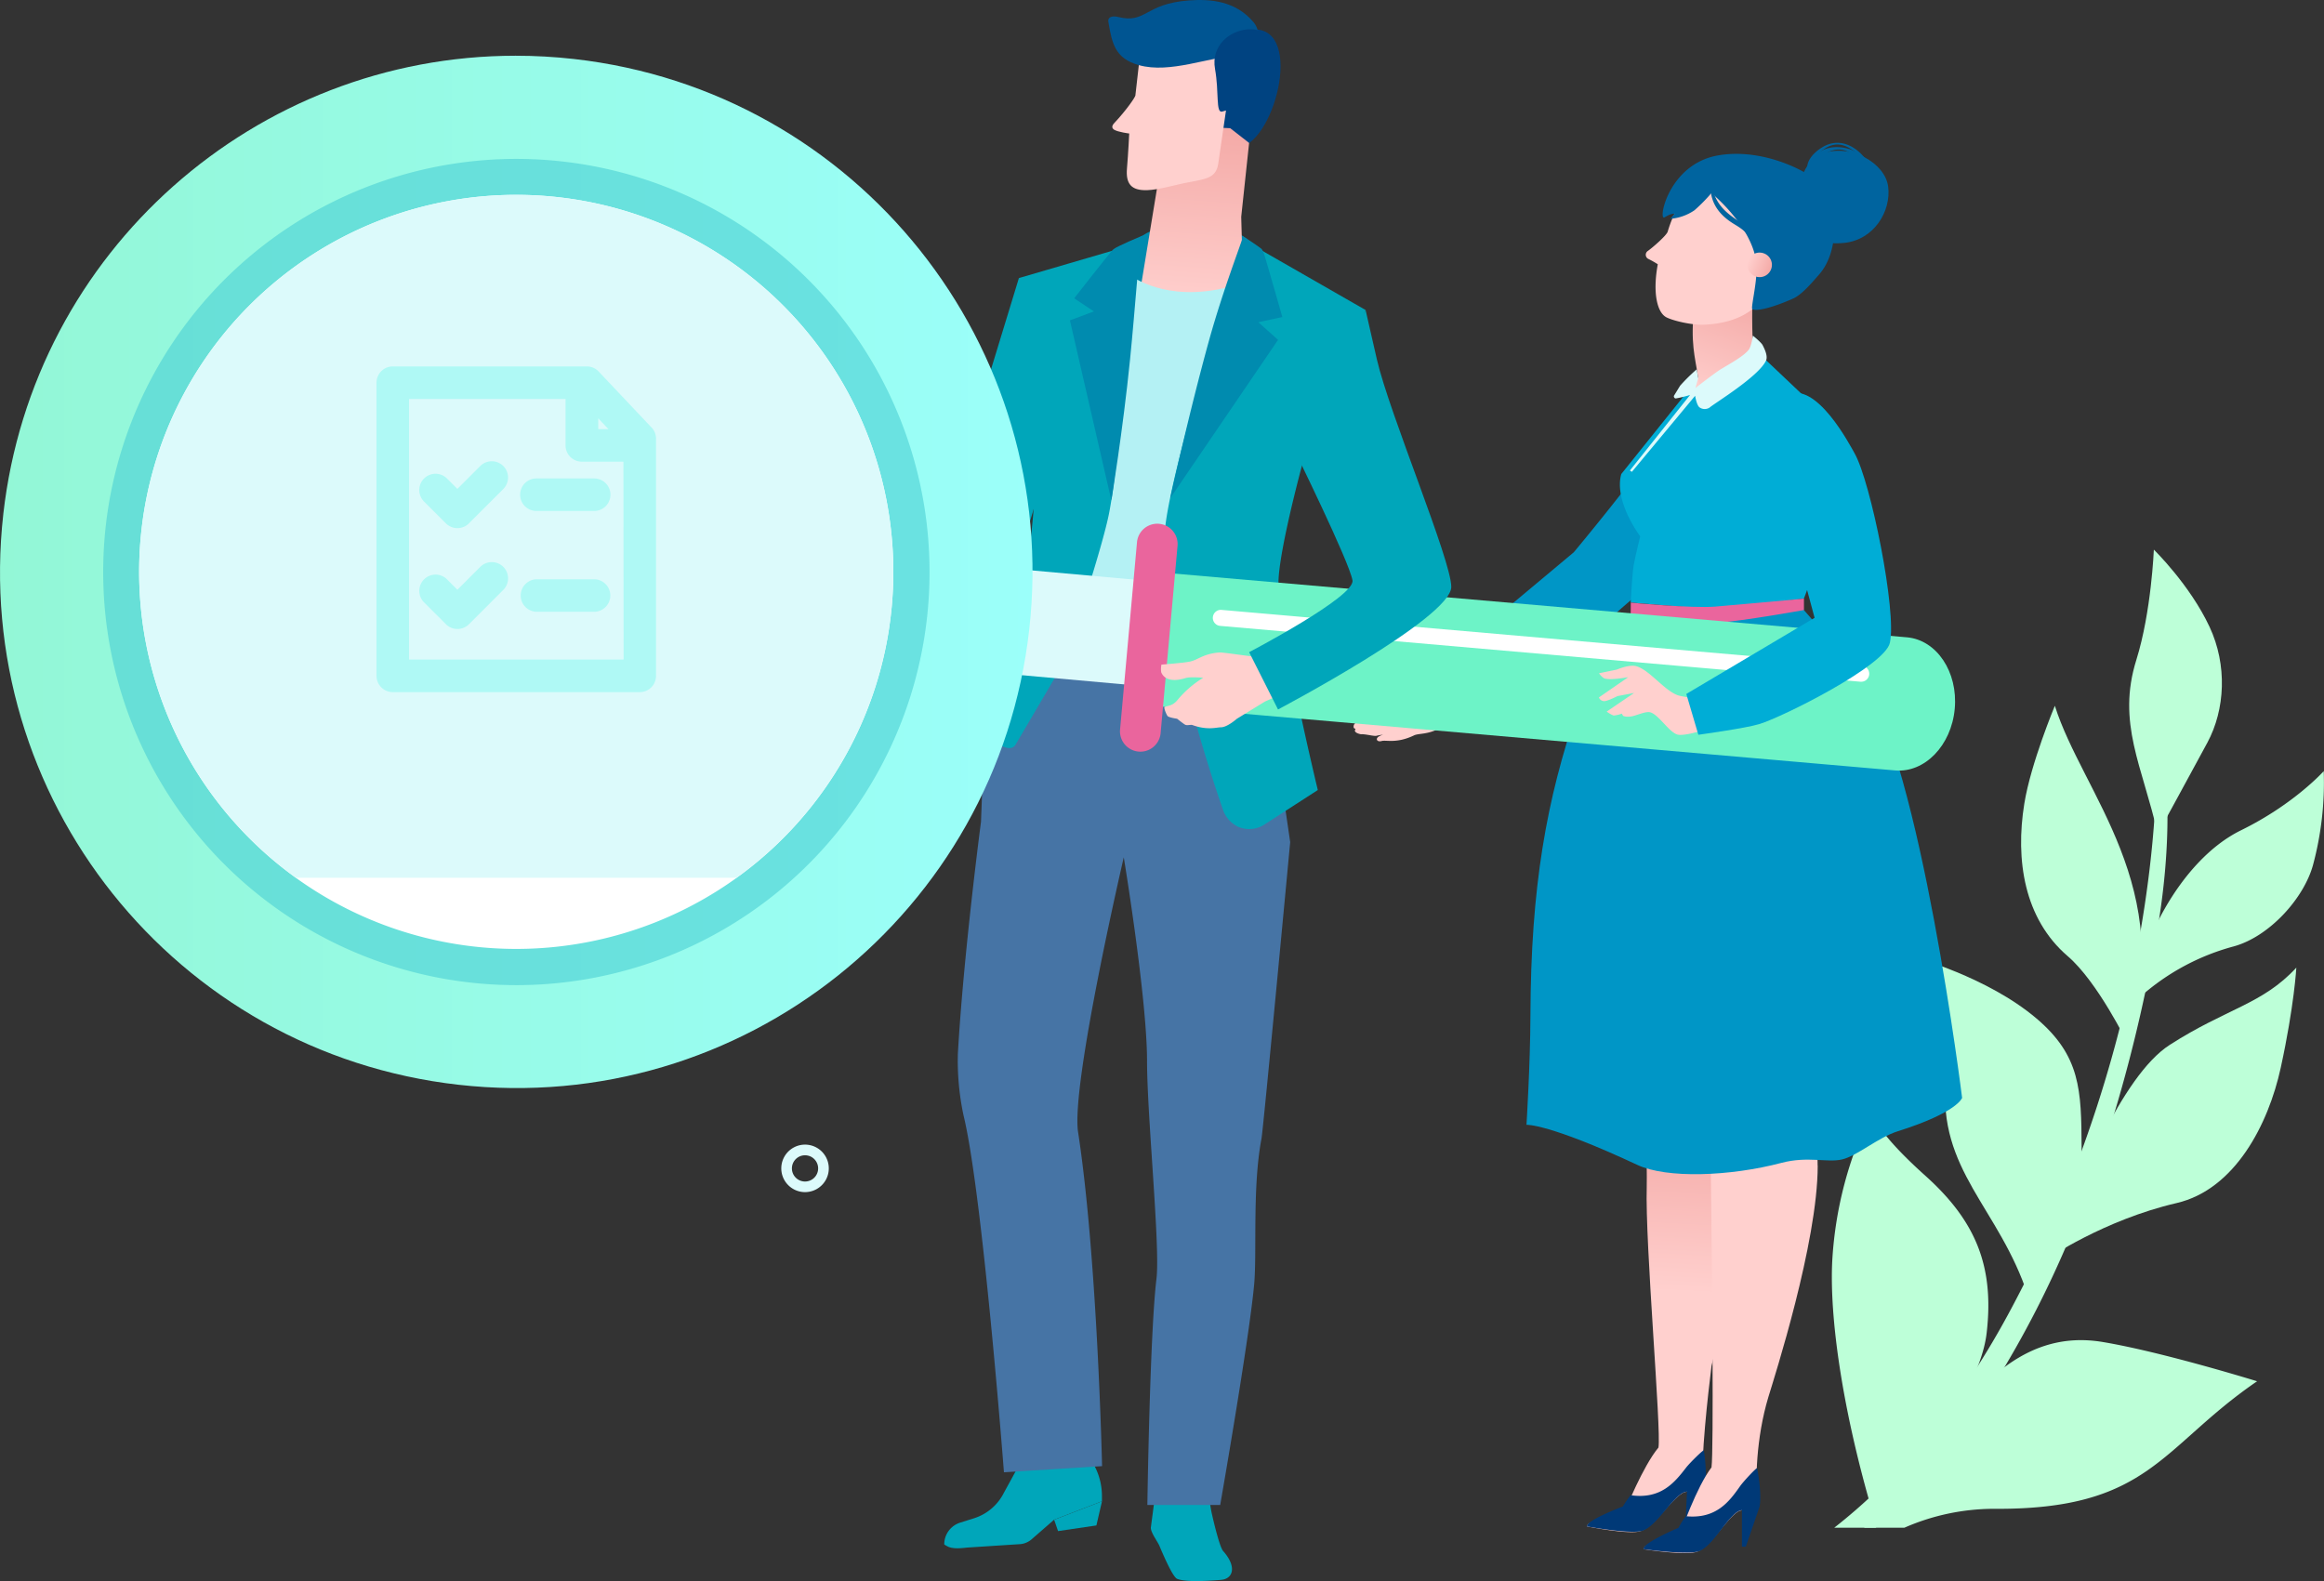 <svg id="Layer_1" data-name="Layer 1" xmlns="http://www.w3.org/2000/svg" xmlns:xlink="http://www.w3.org/1999/xlink" viewBox="0 0 871.82 593.22"><rect x="0" y="0" width="871.82" height="593.22" fill="#333333" stroke="none"/><defs><style>.cls-1{fill:none;}.cls-2{fill:#bdffd8;}.cls-3{fill:#008baf;}.cls-4{fill:#004381;}.cls-5{fill:#ffd0ce;}.cls-6{fill:#0096c6;}.cls-7{clip-path:url(#clip-path);}.cls-8{fill:url(#linear-gradient);}.cls-9{fill:#003977;}.cls-10{fill:#00649f;}.cls-11{clip-path:url(#clip-path-2);}.cls-12{fill:url(#linear-gradient-2);}.cls-13{clip-path:url(#clip-path-3);}.cls-14{fill:url(#linear-gradient-3);}.cls-15{clip-path:url(#clip-path-4);}.cls-16{fill:url(#linear-gradient-4);}.cls-17{fill:#00add6;}.cls-18{fill:#dcfafb;}.cls-19{fill:#ea659d;}.cls-20{clip-path:url(#clip-path-5);}.cls-21{fill:url(#linear-gradient-5);}.cls-22{fill:#b4f1f4;}.cls-23{fill:#00a6ba;}.cls-24{fill:#4674a5;}.cls-25{fill:#005592;}.cls-26{fill:#6df3c7;}.cls-27{fill:#fff;}.cls-28{clip-path:url(#clip-path-6);}.cls-29{fill:url(#linear-gradient-6);}.cls-30{opacity:0.6;}.cls-31{clip-path:url(#clip-path-7);}.cls-32{fill:#4acfd3;}.cls-33{fill:#aff9f5;}</style><clipPath id="clip-path"><path class="cls-1" d="M617.75,445.32c-.65,21.24,5.53,91.26,4.4,97.79-5.93,7.13-12.51,23.74-12.51,23.74s-14.54,3.5-14.31,5.86c0,0,16.25,3.31,20.32,1.7,5.25-2.09,10.79-11.31,15.6-14.27,1.31-.81,7.69-1,7.56-2.55-.85-10.2,1.94-34.6,3.24-45.08,5-22.4,27.28-74.43,26.25-97.36-.2-4.5-6.85-121.24-6.85-121.24l-46.7-2.3s3.37,141.31,3,153.71"/></clipPath><linearGradient id="linear-gradient" y1="593.26" x2="1" y2="593.26" gradientTransform="matrix(73.01, 0, 0, -73.01, 571.27, 43745.89)" gradientUnits="userSpaceOnUse"><stop offset="0" stop-color="#ffd0ce"/><stop offset="0.14" stop-color="#ffd0ce"/><stop offset="1" stop-color="#f4aaa7"/></linearGradient><clipPath id="clip-path-2"><path class="cls-1" d="M632.1,144.18c-2,1.05,10.07,22,17.68,21.43,5.74-.46,13.95-8.3,19.6-15.09,2.87-3.45-6.21-11.62-8.39-12a49,49,0,0,0-8.51-.91c-5.68,0-11.19,1.64-20.38,6.58"/></clipPath><linearGradient id="linear-gradient-2" y1="593.2" x2="1" y2="593.2" gradientTransform="matrix(0, 115.54, 115.54, 0, -67885.41, 134.02)" gradientUnits="userSpaceOnUse"><stop offset="0" stop-color="#ffd0ce"/><stop offset="1" stop-color="#f4aaa7"/></linearGradient><clipPath id="clip-path-3"><path class="cls-1" d="M636.57,114.71a1,1,0,0,0-1,.94c-1.54,12.67.4,18.81,1.3,25,1.2,8.3,4.45,10.94,10.4,11.15a10.78,10.78,0,0,0,11.15-10.4,231.42,231.42,0,0,1-1-29.58c.05-1.3-1.17-1.8-3.06-1.8-5.8,0-17.83,4.69-17.83,4.69"/></clipPath><linearGradient id="linear-gradient-3" y1="593.22" x2="1" y2="593.22" gradientTransform="matrix(19.84, -38.18, -44.54, -17.49, 27057.14, 10524.83)" xlink:href="#linear-gradient-2"/><clipPath id="clip-path-4"><path class="cls-1" d="M655.83,97.66a4.61,4.61,0,1,0,6-2.56,4.56,4.56,0,0,0-1.73-.34,4.66,4.66,0,0,0-4.3,2.9"/></clipPath><linearGradient id="linear-gradient-4" y1="593.19" x2="1" y2="593.19" gradientTransform="matrix(0, 9.22, 9.22, 0, -4808.67, 94.99)" xlink:href="#linear-gradient-2"/><clipPath id="clip-path-5"><polygon class="cls-1" points="427.27 111.89 449.94 115.67 466.36 107.74 465.63 81.35 468.59 53.63 461.5 48.1 437.92 47.01 427.27 111.89"/></clipPath><linearGradient id="linear-gradient-5" y1="593.2" x2="1" y2="593.2" gradientTransform="matrix(68.21, 0, 0, 68.12, 413.82, -40326.42)" xlink:href="#linear-gradient-2"/><clipPath id="clip-path-6"><path class="cls-1" d="M1.24,192.88C-10.74,299.16,65.7,395,172,407S374.12,342.53,386.1,236.25,321.63,34.11,215.35,22.14a195.75,195.75,0,0,0-21.93-1.23c-97.23,0-181,73.07-192.19,172"/></clipPath><linearGradient id="linear-gradient-6" y1="593.2" x2="1" y2="593.2" gradientTransform="matrix(387.33, 0, 0, -387.33, 0, 229985.65)" gradientUnits="userSpaceOnUse"><stop offset="0" stop-color="#93f7d6"/><stop offset="1" stop-color="#9bfffa"/></linearGradient><clipPath id="clip-path-7"><rect class="cls-1" x="38.7" y="59.6" width="309.93" height="309.93"/></clipPath></defs><title>step4</title><path class="cls-2" d="M812.22,289.5a1.68,1.68,0,0,0-1.71-1.65h0a1.68,1.68,0,0,0-1.64,1.71c0,.25.36,24.89-6.31,62.21-6.16,34.47-19.74,87.06-49.46,141.8-19.77,36.42-42.59,62.1-65,79.62h15.54c18.56-16.49,37.42-39.47,56-73.72C789.6,444.33,802.73,385.73,808.93,351c6.73-37.64,3.3-61.27,3.29-61.51"/><path class="cls-2" d="M800.33,376.38c1-19.65,16.92-53.35,40.34-64.85,20-9.81,31.05-22.21,31.05-22.21a119.2,119.2,0,0,1-4,35.14c-3.42,12.64-16.48,27-29.78,30.63a86.37,86.37,0,0,0-37.63,21.3"/><path class="cls-2" d="M809.44,312.81c-5.73-25.37-15.45-41.54-8-65.28,5.62-18,6.55-41.31,6.55-41.31s13.5,13.13,20.91,29c6.69,14.32,5.87,31-.86,43.47-4.85,9-18.57,34.13-18.57,34.13"/><path class="cls-2" d="M767.74,472.45C779.25,446,795.66,403.74,814,392c21.32-13.69,34.72-15.15,47.44-28.95,0,0-.76,14.23-5.86,37.61-4.61,21.12-17.13,45.64-39.08,50.73-27.36,6.35-48.72,21.06-48.72,21.06"/><path class="cls-2" d="M770.85,264.8c10.39,33,46.14,68.38,27.29,126.65,0,0-11.22-23.06-22.44-32.68-16.41-14.07-19.7-36.19-16.31-57.21,2.44-15.15,11.46-36.76,11.46-36.76"/><path class="cls-2" d="M714.41,573.19a84,84,0,0,1,33.31-7.09c58.72.48,62.67-23,99-47.85,0,0-35.47-11-58-14.75-28.94-4.78-45.17,16.77-57.21,29.19-10.76,11.1-23.45,28.13-32.21,40.5Z"/><path class="cls-2" d="M702.74,568.37c-11.52-39-16.47-73.8-15.4-95.15a144.89,144.89,0,0,1,14.94-56.53s-.94,5.66,20,24.45c18.94,17,25.86,34,23,58.9-3.23,28.45-42.62,68.33-42.62,68.33"/><path class="cls-2" d="M760.8,486.24C750,453.13,726.71,439.09,730,405c2.66-27.44-12.11-45.93-12.11-45.93s27.57,7.38,46,23c16.63,14.06,16.88,27,17,48.41.15,29.26-20.07,55.78-20.07,55.78"/><path class="cls-3" d="M473.88,101.09c0-9.9-12.19-17.92-26.4-17.92s-27.93,8.44-27.93,18.33S433.26,119,447.48,119s26.4-8,26.4-17.92"/><path class="cls-4" d="M457.87,45.93c-1.49,8,3.23,9.41,5.75,9.47,14,.36,26.09-45,6.58-44.36-13.35.43-10.72,26.29-12.33,34.89"/><path class="cls-5" d="M508.3,274.13c0-.37.19-.51.18-.61s-.56-.25-.64-.45a1.69,1.69,0,0,1,1-2,12.05,12.05,0,0,1,6.33-1.21c.74.07,5.67-2.07,5.67-2.07s-6.59-.28-10.93,1.6c-1.21.52-3.33,0-.63-2.51,3.57-3.36,13.7-4,18.09-6.23,6.18-3.14,12.69-12.18,18.82-11.43,11.72,1.44,12.74,4,16,7.19a4.32,4.32,0,0,0,2.33,2.5c1.24.61-7,7.09-15.14,7.51-1.16,0-1.93,2.38-8.72,6.47-4.65,2.8-8.42,2.19-10.15,3-6.63,3.19-10.55,1.65-12.21,2.14s-2.47-.8-1.1-1.67c2.15-1.36,5.77-1.29,5.77-1.29s-5.25.65-6.62,1c-.87.23-4.17-.69-5.66-.58-.35,0-2.41-.41-2.44-1.41"/><path class="cls-6" d="M623.73,163.66c-7.15,12.19-33.34,43.55-33.34,43.55l-43.91,36.72,6.38,18.8a86.47,86.47,0,0,0,11.35-3.24c20.29-8,43-31.17,50.5-36.63,3.21-2.33,19.5-28.38,25.31-49.12,1.19-4.24-6.82-26.26-16.31-10.08"/><g class="cls-7"><rect class="cls-8" x="488.2" y="389" width="288.04" height="89.64" transform="translate(164.56 1041.43) rotate(-86.87)"/></g><path class="cls-9" d="M639.17,544.14c-.51.06-5.26,4.71-6.66,6.52-4.27,5.53-9.46,12-20.82,10.34a42.49,42.49,0,0,0-2.9,4.24s-13.7,5.11-13.46,7.46c0,0,17,3.16,21.07,1.55,5.25-2.09,10-11.16,14.85-14.12a5.82,5.82,0,0,1,1.6-.49l-.61,13.7h1.46l5.78-14.73c.17-.43,1.07-5.42-.31-14.48"/><path class="cls-5" d="M681.86,437.34c0-11-2.8-35.42-2.8-35.42l-37.64,5.84s.44,36.9.58,49.31c.24,21.24.91,86.92.05,93.48-5.63,7.37-11.49,24.25-11.49,24.25s-14.38,4.11-14,6.46c0,0,16.38,2.63,20.37.84,5.16-2.31,10.3-11.76,15-14.92,1.28-.86,7.64-1.33,7.45-2.86-1-8.26-.62-24.82,4-40.15,2.2-7.26,18.51-57.92,18.51-86.82"/><path class="cls-9" d="M659.11,550.86c-.51.09-5.06,4.93-6.38,6.8-4,5.7-8.94,12.39-20.36,11.21a42.18,42.18,0,0,0-2.72,4.36s-13.47,5.68-13.13,8c0,0,17.13,2.45,21.12.66,5.16-2.31,9.56-11.58,14.24-14.74a5.82,5.82,0,0,1,1.58-.56l0,13.71,1.46,0,5.16-15c.15-.44.84-5.46-.92-14.46"/><path class="cls-10" d="M691.78,91.14C703.05,90,709.51,79.2,708.32,70c-1.14-8.84-14.07-16.24-24.73-12.39-6.1,2.21-9.52,10.61-8.62,18,1,8.38,2.76,16.94,16.81,15.52"/><g class="cls-11"><rect class="cls-12" x="625.81" y="127.64" width="50.79" height="48.54" transform="translate(45.64 435.53) rotate(-38.23)"/></g><g class="cls-13"><polygon class="cls-14" points="615.91 144.9 638.16 102.07 676.53 117.14 654.28 159.97 615.91 144.9"/></g><path class="cls-5" d="M665.26,102.48c-3.08,15.34-16.08,19-26.3,19.36-4.07.14-11-1.36-13.8-2.77-3.55-1.79-5.24-9.32-3.26-19.92a35.79,35.79,0,0,0-3.54-2,1.73,1.73,0,0,1-.19-3c1.93-1.36,7-5.81,7.44-7.22,4.52-15.38,14.27-21.61,25.72-19s17.09,18.75,13.93,34.46"/><path class="cls-10" d="M685.55,71.87c-3.21-6-23.09-16.83-41.23-13.53-18.57,3.38-22.45,24.72-19.89,23.21,4.23-2.51,2.61-.08,6.13-2.93.86-.69,2.27-4,2.27-4L626.6,82.1a18.66,18.66,0,0,0,9.06-3.21A61.79,61.79,0,0,0,642,72.45s14.54,11.71,16.78,25.29c1,6.28-2.19,17.91-1.39,18.28,2.05,1,9.16-1.26,15.28-4,3.41-1.52,7.4-6.38,9.63-8.89,8.56-9.65,5.92-26.41,3.3-31.29"/><path class="cls-10" d="M679.74,61.88c2.25-2.14,4.6-4.54,7.68-5.43,5.13-1.49,7.71,2,11.6,4.24a.64.64,0,0,0,.77-1c-5.21-5.8-17.5-6.78-20.66,1.83-.13.36.37.6.62.36"/><path class="cls-10" d="M678.53,62.73c1.64-2.71,3.54-5.46,6.31-7.16,5.88-3.61,10.59.72,14.64,4.57.23.22.68-.08.47-.36-3.29-4.4-8.54-7.56-14.1-5.6-3.2,1.13-7.74,4.72-7.87,8.4a.3.3,0,0,0,.56.15"/><path class="cls-10" d="M641.62,69.14c-.14,6.89,3.2,11.47,8.92,14.94,3.07,1.87,5.06,3.16,6.47,6.66,1.15,2.85,2,4.38,4.9,5.93a.58.58,0,0,0,.7-.91c-2.47-2.5-3.18-4.57-4.66-7.54a9.83,9.83,0,0,0-3.84-4c-6.33-4.09-10.59-7.12-12.1-15.1,0-.23-.39-.17-.4.05"/><g class="cls-15"><rect class="cls-16" x="653.52" y="92.99" width="13.15" height="13.46" transform="translate(317.82 672.88) rotate(-67.75)"/></g><path class="cls-6" d="M613.69,229.37s-13.6,12.52-21.83,36.52c-11.71,34.14-17.6,66.7-17.74,115.34-.05,18-1.48,40.79-1.48,40.79s8.26-.55,41.64,15.07c10.89,5.1,34.56,4.35,54.06-.8,9.74-2.57,17.08,0,22.6-1.25,5.73-1.3,13.5-8.25,21-10.6,22.47-7.08,24.12-12.52,24.12-12.52s-15.54-125.33-37.33-156.61c-5.65-8.11-24.95-29.73-24.95-29.73Z"/><path class="cls-17" d="M615.31,201.22s-2.09,8.44-2.52,11.3c-.5,3.36-1.06,13.56-1.06,13.56l31.34,2.6,33.62-4.07a72.83,72.83,0,0,0,5.13-22.66c.54-12.81-2.37-50.76-2.37-50.76l-18.76-17.77-28.08,14-24.41,30.44c-2.86,10.23,7.12,23.39,7.12,23.39"/><path class="cls-18" d="M637.06,141.84l-1,3.7s7.52-5.84,9.56-7.06c3.26-1.95,8.81-5,10.5-7.41.94-1.36,1.44-5.15,1.44-5.15s3,2.4,3.63,3.51c.85,1.61,2.07,4.24,1.3,5.89-2.8,6-19.51,16.11-21.06,17.53a3.35,3.35,0,0,1-3.87,0c-1.12-.83-1.66-4.35-1.66-4.35l-23.72,28.53-.75-.5L634,148.2a50.33,50.33,0,0,1-5.35,1.3.79.79,0,0,1-.69-1l2.31-3.78a68.07,68.07,0,0,1,6.23-6.15Z"/><path class="cls-19" d="M611.73,231.38s23.17,2.91,31.63,2.36c10.31-.67,33.37-4.85,33.37-4.85l0-4.29s-22.62,2.12-33.33,3c-8.82.7-31.63-1.5-31.63-1.5Z"/><g class="cls-20"><rect class="cls-21" x="412.22" y="58.29" width="71.42" height="46.1" transform="translate(334.95 522.35) rotate(-85.92)"/></g><path class="cls-5" d="M430.26,71.36c4.57-.14,11.12-2.15,15.34-2.91,7.61-1.38,10.74-1.91,11.46-7.38l6.24-42.84-35.05-2.94-2.33,20.55c-.13.73-3.27,5.38-8,10.43-1.21,1.29-.47,2.07,0,2.38,1.51.93,5.69,1.44,5.69,1.44s-.34,7.24-.84,13.1c-.49,5.68,1.52,8.34,7.5,8.16"/><path class="cls-22" d="M424.32,103.49s12.82,10,35.75,4.41l-12,79,2.59,65.39-.81,4.21-56.18-4.69,18.33-93Z"/><path class="cls-23" d="M458,592.77c-3.24.23-12.51,1.06-16.37-.37-1.53-.57-4.71-7.69-6.68-12.39-.68-1.64-3.51-5.29-3.2-7.05l2.08-15.83,19.72,3.29a56.61,56.61,0,0,0,.86,6.58c.44,2.15,3,13.27,4.41,14.91,5.34,6,3.7,10.53-.83,10.85"/><path class="cls-23" d="M405.62,542.9l3.76,5.07a24.24,24.24,0,0,1,4,13.38v1.93l-17.95,6.91L387,577.54a7.5,7.5,0,0,1-4.11,1.8l-20,1.3c-2.4.26-5.81.67-7.82-.66,0,0-.73-.34-.85-.56a8.54,8.54,0,0,1,6-8.14l5.17-1.63a18.89,18.89,0,0,0,11.21-9.57l7.21-13.19Z"/><polygon class="cls-23" points="411.3 572.34 413.4 563.28 395.45 570.2 396.92 574.46 411.3 572.34"/><path class="cls-24" d="M475,254.42l9,61.53s-10.08,107.68-10.77,111.27c-3.47,18.3-1.66,42.65-2.75,54.68-1.9,20.89-12.74,82.76-12.74,82.76H430.42s.94-64.6,3.41-84.8c1.47-12-3.53-61.09-3.53-81.76,0-23.63-8.73-76.43-8.73-76.43S401.69,407,404.43,424.76c7.23,47,9,125.33,9,125.33l-36.81,2.31s-8-104.49-15.15-133.86a98.3,98.3,0,0,1-2.14-23.1c2.11-37.33,8.68-87.1,8.68-87.1l1.21-31.8,20.94-31.12Z"/><path class="cls-23" d="M512.3,116.32,466.39,90s-27.26,83.92-29.46,109.54C434.64,226.15,449.4,277,459,304.42a11.23,11.23,0,0,0,5.95,6l.07,0a10.42,10.42,0,0,0,9.22-1l20.12-13S480.51,239,479.62,219.59c-.49-10.66,8.79-44.87,8.79-44.87Z"/><path class="cls-23" d="M425.41,91.7s-4.51,76-9.34,100.8c-2.51,12.89-14.16,48-16.37,54.57a10.94,10.94,0,0,1-.94,2.06L381,279.35c-1.67,2.83-5.55.35-7.19-.39-2.37-1.06-9.87-3.17-9.87-3.17l20.83-58.92s3-21,3.17-30c.35-20.42-5.71-82.54-5.71-82.54Z"/><path class="cls-23" d="M387.44,114.54c-2-4.5-5.21-10.22-5.21-10.22l-29.6,96.94-18.94,44.16,21.75,7.12s15.22-17.1,21-27.83c2.89-5.36,17.41-51.69,18.23-60.17,1.2-12.35-1.81-37.8-7.23-50"/><path class="cls-3" d="M474.5,96.25c1.27,4.22,6.56,22.7,6.56,22.7l-9,1.95,7.39,6.62-40.43,59.35S446,155,453.61,127.53c5.34-19.19,12.11-36.36,12.71-38.89,0,0,5.42,3.49,7,4.81a8.4,8.4,0,0,1,1.15,2.8"/><path class="cls-3" d="M403,111.95l7.37,4.89-9,3.36,15.55,67.58s4.31-26.19,7-52.88c2-19.8,3.41-41.81,4.47-46.41,0,0-9.09,3.77-10.68,5-1,.79-14.75,18.45-14.75,18.45"/><path class="cls-25" d="M427.21,24.43c11.77,3.33,26.56-3.2,37.48-3.64,7.85-.32,8.92-8.45,5.65-12.36C463.5.23,453.94-.42,446,.16c-16.66,1.22-16,8.83-26.54,6.21-2.17-.54-4,0-3.68,1.78,1.36,8.13,2.5,13.76,11.4,16.28"/><path class="cls-26" d="M733.3,265.91h0c-1.25,13.79-11.28,24.15-22.41,23.15L432,264.79l4.51-49.93L715.4,239.12c11.13,1,19.15,13,17.9,26.79"/><rect class="cls-18" x="371.66" y="197.6" width="39.34" height="76.59" transform="matrix(0.09, -1, 1, 0.09, 121.18, 604.41)"/><path class="cls-19" d="M420.16,273.95l6.37-70.5a7.63,7.63,0,1,1,15.21,1.37l-6.37,70.5a7.64,7.64,0,0,1-15.21-1.37"/><path class="cls-27" d="M698.1,255.77h-.27l-240.1-20.94a3,3,0,1,1,.52-6l240.1,20.95a3,3,0,0,1-.26,6"/><path class="cls-5" d="M484.12,258.93l-9.62,4.3L464,269.68s-3.63,3.22-6,3.2c-1.6,0-5,1.21-10.63-.83-.74-.27-2,.28-2.8-.15-.59-.32-3-2.23-3-2.23s-3-.42-3.56-1c-.36-.39-1.63-3.27-1.08-3.46,1.65-.55,3-.42,4.83-2.61a38.49,38.49,0,0,1,9.61-8.3s-4.85-.45-6.58.09c-6.44,2-8.54-.55-9.18-2.17a8.56,8.56,0,0,1,.09-2.87s8.14-.58,10.8-1.15c2.86-.61,5.07-3,11-3.39,1.38-.1,12.35,1.64,13,1.49s9.36-2.93,9.36-2.93Z"/><path class="cls-23" d="M512.3,116.32l-27,52s20.94,42.56,22.07,49.45c1,6.11-38.77,26.92-38.77,26.92l10.83,21.5s65-34.26,65-46c0-10-23.21-65-27.9-85.3-1.21-5.26-4.24-18.55-4.24-18.55"/><path class="cls-5" d="M606.5,251.23c.19-.06,4.64-2,7.27-1.29,5.26,1.42,11.15,10,16.47,11.15.83.18,3.35.63,3.35.63l8.19,7.15s-2.9,4.71-3,5-7.15,2.37-9.48,1.74c-3.18-.86-7-7.42-10.19-8.34-1.85-.54-5.62,1.45-7.54,1.57a5.74,5.74,0,0,1-2.58-.19,3.32,3.32,0,0,1-.58-.9,11.31,11.31,0,0,1-3.1.71,10.6,10.6,0,0,1-2.58-1.48L613,260l-6.19,1.16s-3.69,1.91-5,1.91a2.15,2.15,0,0,1-2-1.39l11-7.61s-7.26,1.36-9.16.37a7.08,7.08,0,0,1-1.81-1.83Z"/><path class="cls-17" d="M669.72,191l11,40.8L632.6,260.37l4.52,15.31s17.57-2.4,22.84-4c9.13-2.8,47-21.84,49-30.46,2.67-11.61-7.12-60.38-13.25-71.17-1.72-3-14.37-27.37-25.32-21.85-9.6,4.85-.65,42.83-.65,42.83"/><path class="cls-4" d="M455.8,25.87c1.57,8.69.21,16.64,2.66,16,3.61-.91,11.19-3.84,13.36-4.27C483,35.46,483.56,9.93,468.17,11c-7,.5-13.92,6.23-12.37,14.84"/><g class="cls-28"><rect class="cls-29" x="-10.74" y="20.9" width="408.81" height="398.07"/></g><g class="cls-30"><g class="cls-31"><path class="cls-32" d="M211,60.59A155,155,0,1,1,39.69,197.21,155,155,0,0,1,211,60.59"/></g></g><path class="cls-27" d="M209.51,74A141.46,141.46,0,1,1,53.1,198.73,141.46,141.46,0,0,1,209.51,74"/><path class="cls-18" d="M209.51,74A141.44,141.44,0,0,0,111,329.34H276.3A141.43,141.43,0,0,0,209.51,74"/><path class="cls-33" d="M244.41,160.39l-19.84-21a6.1,6.1,0,0,0-4.43-1.91H147.35a6.1,6.1,0,0,0-6.1,6.1v110a6.1,6.1,0,0,0,6.1,6.1H240a6.1,6.1,0,0,0,6.1-6.1v-89a6.1,6.1,0,0,0-1.67-4.19m-20-3.43,3.83,4.05h-3.83Zm9.51,90.5H153.45V149.7h58.71v17.42a6.1,6.1,0,0,0,6.1,6.1h15.61Z"/><path class="cls-33" d="M180.17,174.85l-8.58,8.58-3.89-3.89a6.1,6.1,0,0,0-8.63,8.63l8.21,8.2a6.1,6.1,0,0,0,8.63,0l12.89-12.89a6.1,6.1,0,0,0-8.63-8.63"/><path class="cls-33" d="M180.18,212.69l-8.58,8.58-3.89-3.89a6.1,6.1,0,1,0-8.63,8.63l8.21,8.2a6.1,6.1,0,0,0,8.63,0l12.89-12.89a6.1,6.1,0,1,0-8.63-8.63"/><path class="cls-33" d="M195.12,185.61a6.1,6.1,0,0,0,6.1,6.1H222.9a6.1,6.1,0,1,0,0-12.2H201.22a6.1,6.1,0,0,0-6.1,6.1"/><path class="cls-33" d="M222.85,217.34H201.43a6.1,6.1,0,0,0,0,12.2h21.42a6.1,6.1,0,1,0,0-12.2"/><path class="cls-18" d="M302,447.28a8.91,8.91,0,1,1,8.68-6.89,8.92,8.92,0,0,1-8.68,6.89m0-13.82a4.92,4.92,0,1,0,1.12.13,4.92,4.92,0,0,0-1.12-.13"/></svg>